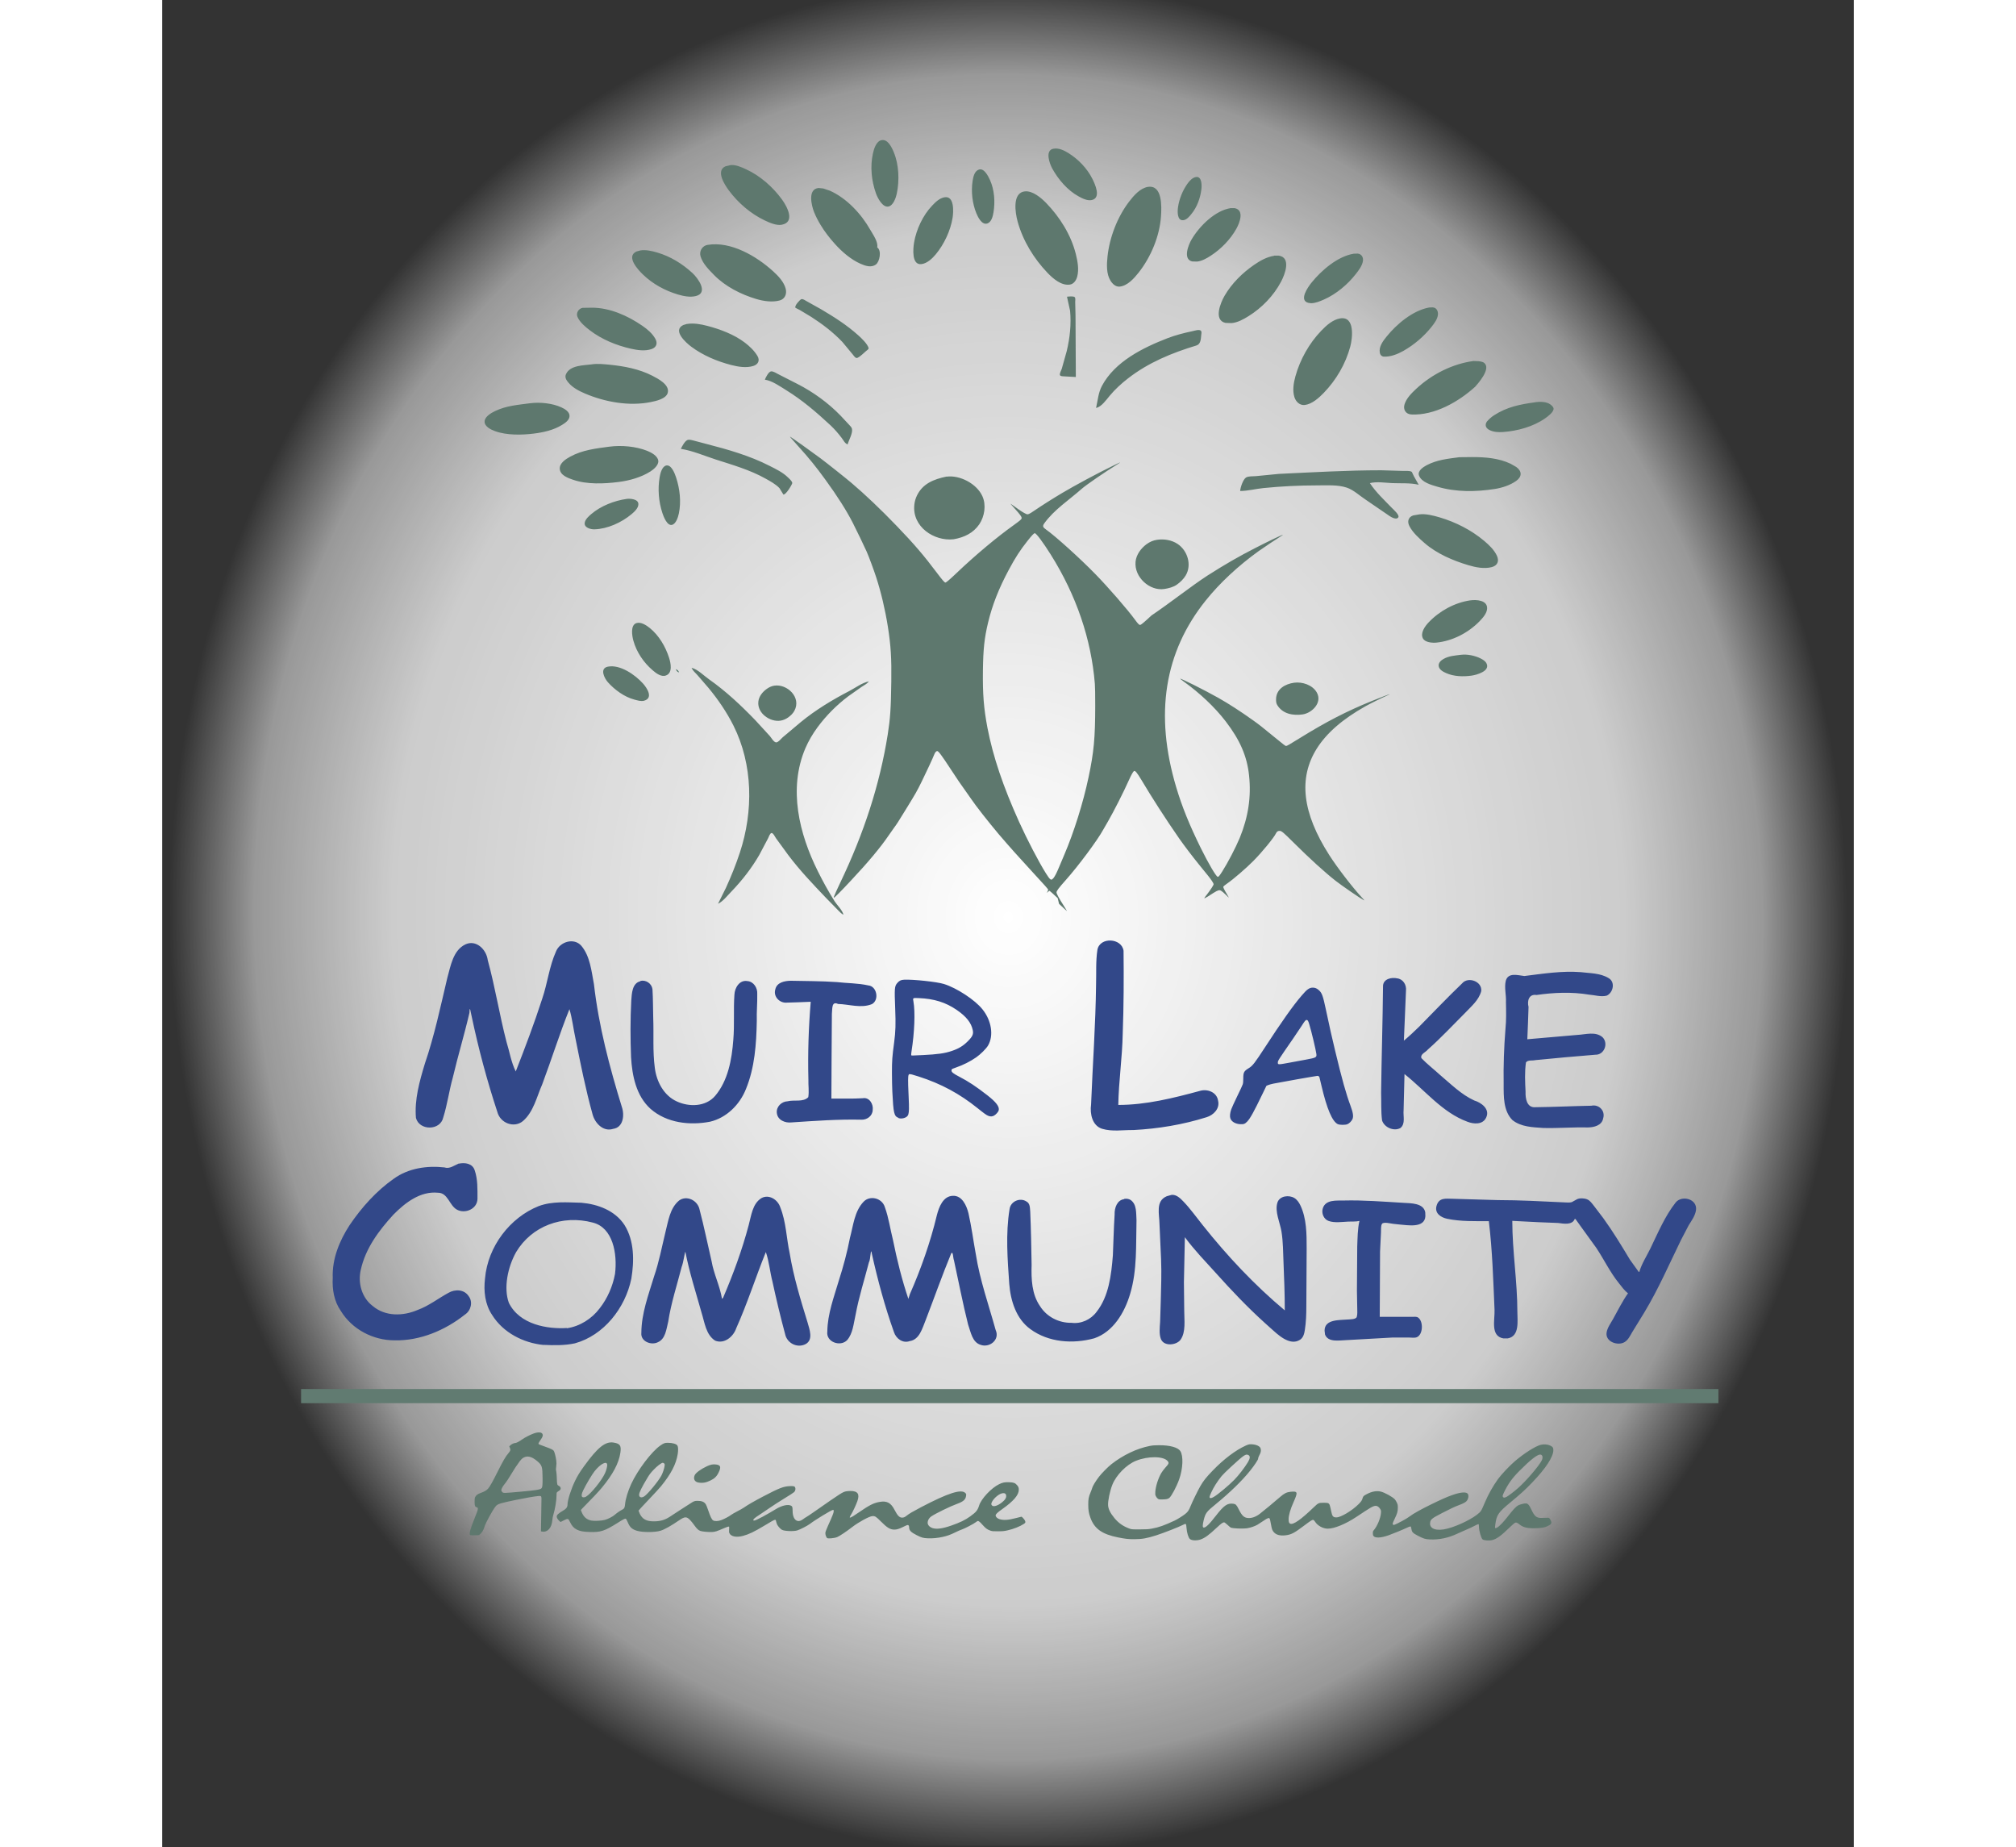 <!-- Created with Inkscape (http://www.inkscape.org/) -->
<svg xmlns:rdf="http://www.w3.org/1999/02/22-rdf-syntax-ns#" xmlns="http://www.w3.org/2000/svg" height="5335px" width="5824.166" version="1.1" xmlns:cc="http://creativecommons.org/ns#" xmlns:dc="http://purl.org/dc/elements/1.1/" viewBox="0 0 5335 5824.166">
<rect x="0" y="0" width="5335" height="5824.166" fill="#333333" stroke="none"/>
<defs>
<radialGradient id="radialGradient3348" gradientUnits="userSpaceOnUse" cy="2510" cx="2390" gradientTransform="matrix(0.724,-0.032,0.034,0.809,852.91,937.976)" r="3650">
<stop stop-color="#FFF" offset="0"/>
<stop stop-opacity="0.749" stop-color="#FFF" offset="0.735"/>
<stop stop-opacity="0.498" stop-color="#FFF" offset="0.899"/>
<stop stop-opacity="0" stop-color="#FFF" offset="1"/>
</radialGradient>
</defs>
<rect ry="0" height="5820" width="5340" y="0" x="0" fill="url(#radialGradient3348)"/>
<path style="enable-background:new;" d="m438,4380,0,44.6,4470,0,0-44.6-4470,0z" fill="#617b71"/>
<path style="enable-background:new;" d="m1620,2110c1.71,5.22,4.83,8.87,10,10.4-1.45-5.32-5.2-8.27-10-10.4" fill="#4f7567"/>
<path style="enable-background:new;" d="m2810,2770c5.23-6.18,10.8-17,19-36.8,4.36-10.6,11.5-27.6,16-37.9,30.3-70.6,59.9-165,76.7-245,16.6-78.8,20.8-123,20.9-225,0.05-35.6-0.358-59.2-1.2-69.5-11.6-141-58.2-278-139-407-24.7-39.2-45.7-67.4-50.4-67.4-2.91,0-9.24,6.71-24,25.4-22.7,28.8-37.4,51.6-57.6,89.2-32,59.7-52.5,112-65.7,167-11.7,48.8-15.4,83.5-16.3,151-0.938,75.3,2.58,119,14.3,181,17.7,91.2,49,184,100,297,25.7,56.5,62.4,127,84.5,162,13.2,21,16.4,23.2,22.3,16.1zm14.2,62.1c-13.4-12.8-25-23.2-25.7-23.2-0.69,0-2.9,1.5-4.92,3.34l-3.67,3.34,2.13-4.34c1.17-2.39,2.13-4.97,2.13-5.75,0-1.78-9.55-12.6-48-54.2-45.5-49.3-73.8-81.1-108-121-34.6-41.2-71.6-88.4-86.9-111-4.95-7.28-12.5-17.9-16.7-23.8-13.4-18.3-28-39.7-46.8-68.6-29.3-44.9-39.5-58.6-43.5-58.6-3.21,0-6.93,4.4-9.61,11.4-4.05,10.6-23.8,53.1-38.7,83.5-15.7,32.1-19.3,38.3-51.4,90.4-24.9,40.5-27,43.8-36.7,57-4.21,5.71-12.1,16.9-17.5,24.9-25.1,36.8-63.5,83-118,141-30.5,32.8-51.6,54.1-53.8,54.1-0.568,0-0.696-0.999-0.3-2.33,1.2-4.04,10.4-24.5,19-42.4,76.4-159,126-313,151-470,7.9-50.1,10.1-82.4,11.2-167,1-73.6-1.47-113-10.7-172-8.59-54.3-21.5-109-37.1-157-7.27-22.5-23.1-65.2-30.1-80.9-6.44-14.6-33.5-70.7-43.4-90-20.5-39.9-48.5-84.1-86.3-136-30.3-41.7-50.4-66.6-86.9-107-22.8-25.4-27.1-30.5-24-28.6,10.5,6.48,66.5,46.4,94.4,67.2,19.9,14.8,80.8,63.2,98,77.8,44,37.4,92.2,83.1,144,137,53.8,55.9,85.4,92.8,126,147,17.6,23.3,23.9,30.6,26.8,30.6,2.4,0,14.3-10.1,34.6-29.5,58.8-56.1,128-114,180-151,22.4-16.2,25.8-19.2,25.8-22.8,0-4.52-4.63-10.9-21.1-29.2-8.48-9.39-14.8-16.6-13.9-16.1,16,10.4,31.5,24.2,49.8,32.6,4.91,2.11,8.78,0.473,24.8-10.5,24.9-17,57.8-37.8,89.4-56.6,37.6-22.4,113-63,159-85.1,26.3-12.9,28.4-13.5,12.8-3.86-38.6,23.8-96.4,63.5-111,76.2-39.7,35.3-88.1,66.4-119,110-5.24,8.08-4.11,11.5,6.16,18.7,28.1,19.6,108,91.5,156,141,39.4,40.3,101,111,125,144,9.21,12.7,13.2,16.5,16.2,15.8,3.18-0.836,15.1-10.9,35.6-30.1,58.6-39.4,125-92.3,177-126,53.8-34.3,99.9-60.9,150-86.4,41-21.1,86.2-42.6,87.2-41.7,0.229,0.238-1.74,1.73-4.38,3.31-10.1,6.07-60.4,39.6-72.8,48.6-63,45.3-122,100-166,155-131,163-162,359-93.3,589,18.3,61.7,41.7,119,77.6,192,24.5,49.4,47.5,88.5,53,90.4,2.75,0.905,4.95-1.6,14.3-16.2,17.9-28,42.8-76,55.3-106,27.2-66.3,36.7-130,29.6-197-6.3-60.8-28.6-112-73.9-171-34.1-44.3-80.9-88.7-133-126-5.35-3.85-9.99-7.44-10.3-7.98-2.48-4.17,75.5,34.9,120,59.9,34.2,19.4,69.7,42.4,110,71.1,21.5,15.5,23.3,16.9,64.7,50.8,31.6,25.9,36.9,30,39.2,30,2.66,0,10.1-4.25,42.9-24.6,83.3-51.6,148-85,227-117,24.7-10.1,56.8-22.3,57.3-21.8,0.209,0.217-4.23,2.43-9.87,4.91-17.8,7.84-51.7,24.7-67.3,33.4-71.7,40.3-122,84-153,133-58.8,93.4-46,203,39.1,336,25.9,40.5,73.4,102,103,134,7.62,8.2,8.83,9.89,6.03,8.41-11.4-6.02-69-45.6-88.7-61-33.8-26.4-82.8-71-132-120-32.9-32.7-38.4-37.4-44.5-37.6-5.73-0.168-9.17,2.12-11.9,7.93-6.51,13.7-43.1,58.3-70.7,86.3-23.4,23.7-63.2,58-84.1,72.4-5.91,4.09-11,8.23-11.3,9.21-0.672,2.2,2.82,9.47,11.2,23.2,3.5,5.79,6.37,10.9,6.37,11.3,0,0.445-4.46-3.68-9.92-9.17s-12-11-14.5-12.3c-4.2-2.12-5-2.2-9.33-1-2.61,0.721-8.79,3.91-13.7,7.1-19.6,12.6-23.4,14.9-27,16.5-4.6,1.99-4.68,2.16,6.51-12.4,11.4-14.9,20-28.3,20-31.1,0-1.27-2.69-6.21-5.98-11-5.94-8.63-11.1-15.3-41.1-51.9-19-23.3-47.3-60.6-61.4-80.8-43-61.9-86.7-130-120-186-13.1-21.9-19.1-29-22.8-27-2.48,1.38-8.88,12.8-15.3,27.2-16.8,37.9-49.4,102-66.3,131-5.73,9.62-12.6,21.5-15.2,26.4-18.2,33.5-78.8,115-119,160-21.1,23.6-28.5,33.5-28.5,38,0.023,4.24,7.13,17.5,21.2,39.6,6.64,10.5,11.9,19.2,11.7,19.4-0.221,0.229-11.4-10.1-24.9-22.8zm1140-1210-19,3.22c-15.7,5.5-19,19.4-11.7,33.7,10.6,20.6,30.7,38.5,47.7,53.3,38.3,33.5,90.2,55.6,138,69.8,23.1,6.89,50.2,12.4,74,6.13,18-4.77,24.2-18.6,16.2-35.9-8.6-18.7-25-34-40.2-46.9-40.7-34.2-89.7-59-140-73.9-19.8-5.85-44.4-12.3-65-9.5zm-2500-48.8c-38.4,5.43-80.9,22-111,47.7-7.74,6.62-19.1,16.6-20.7,27.5-2.22,15.8,19.5,21,30.7,20.6,40.8-1.05,85.7-21.5,117-47.8,8.63-7.28,21.9-19.1,21.6-31.9-0.28-16.2-26.6-17.7-37.6-16.2m1010-70.6c-41.6,8.61-75.6,22.6-93.8,59.8-4.41,9.14-7.2,18.9-8.3,29-7.57,69.7,62.4,116,124,109,34-5.99,62.2-19.8,81-47.4,16.4-24.7,22.3-60.1,9.71-88.2-17.7-39.6-71.1-67.4-113-61.8m926,45.2c24-0.073,49-6.75,73-9.16,56.4-5.66,113-8.48,170-8.48,29.8,0,64.3-2.53,93,7,21.8,7.22,40.8,25.7,60,38.2l75,51.3c5.4,3.82,22.8,13.6,27.9,3.75,3.74-7.27-15.6-24.2-19.9-28.6-23.7-24.6-51.1-50-70-78.8,22.2-5.48,47.5-1.06,70-0.041,26.9,1.22,57.8-1.24,84,5.23l-15.2-27-6.46-13.5c-5.95-4.63-21.1-2.83-28.4-3.16l-68-2.03c-108,0-215,6.38-323,11.4l-72,7.04c-8.88,0.986-24-0.508-31.7,4.49-9.22,6.03-17.8,31.5-18.3,42.3m-1810-80.3c-13.4,2.71-18.9,24.9-20.9,36.7-6.37,37.6-3.14,77,8.59,113,3.65,11.2,15,41.2,30.3,37.5,12.9-3.1,19.4-24.8,21.8-36.4,7.6-37,2.88-77.6-8.79-113-3.99-12.1-14.7-41.1-31-37.8m2500-26c-35.6,4.86-69.1,7.91-102,25.2-10.1,5.33-29.5,17.7-24,32.4,8.08,21.6,39,29.7,58,35.3,58.5,17.3,121,16.5,181,7.13,23-3.6,48.9-11.9,68-25.8,18-13.1,18.1-30.1,0-43.4l-18-10.3c-37.7-17.9-80.1-21.1-121-21.1l-42,0.44m-2680-33.2c-42.3,5.76-84.5,10.4-123,31.5-13.4,7.31-34.2,20.3-32.9,38.6,1.47,20.5,26.6,28.9,41.9,34.2,44.2,15.3,98.3,12.8,144,6.96,34-4.27,70.6-14.5,100-33.1,9.89-6.25,26.7-20.1,24.8-34-2.14-15.5-22.4-26-34.8-31-35.7-14.3-82.1-18.3-120-13.1m226,6.83c36.5,5.56,73.8,21.8,109,33.2,53,17.1,109,33,158,60.5,15.3,8.56,31.4,17.2,43.9,30l12.5,20.3c8.23,1.29,27.9-32.4,28-36.1-0.27-6.1-9.45-13.7-13.4-17.6-16.4-16.3-37.9-26.4-58-36.6-62-31.9-132-51.8-199-69.1l-42-11.1c-5.77-1.32-13.3-3.82-19-1.03-7.92,3.9-16.3,19.5-20,27.6m-475-144c-38.3,5.23-75.1,7.57-111,24.8-11.4,5.45-30.8,16.5-32.8,30.8-2.46,17.5,20,27.8,32.8,32.5,36.6,13.3,83.9,12.4,122,7.69,30.1-3.74,62.7-10.9,89-27.2,9.48-5.85,23.2-14.8,23.9-27.5,0.766-14.2-15.2-23.2-25.9-28.1-28-12.9-67.7-17-98-12.9m3170-3.11c-47.7,6.51-89.3,14.4-131,41.5-8.26,5.45-15.3,11.9-21.8,19.3-7.22,10.5-3.76,20.4,6.83,26.1,13.3,7.24,29.3,7.99,44,6.95,45-3.2,95.3-16.7,133-43.3,7.64-5.38,26.9-19.3,26.4-30.4-0.29-5.64-6.34-10.5-10.4-13.5-12.2-8.88-32.7-8.82-47-6.87m-2430-71c23.1,3.53,47.2,20.8,67,33,51.7,32,95.5,69.6,140,111,12.8,12,25,26.1,35.6,40.3,5.05,6.73,10.1,17.3,18.4,19.7,3.6-13.7,16.5-34.4,13.7-48.8-1.06-5.47-6.1-9.54-9.51-13.5l-26.2-28c-38.9-40.4-86.8-74.9-136-100l-60-30.6c-5.93-2.88-17.3-10.6-24-9.18-7.61,1.61-16.5,19.1-19,26m-545-48.3c-25.2,3.43-70.3,2.11-82.6,31.7-4.17,10,1.79,18.7,7.92,25.9,13.5,16.1,33,26.2,51.7,34.2,63.2,27.1,140,41,208,27.2,15.9-3.24,48.5-9.92,53.6-29.3,6.74-25.6-31.6-44.9-48.6-53.7-41.3-21.3-88.5-30.1-134-34.7-18.1-1.82-37.9-3.93-56-1.46m2780-10.4c-66.2,9.02-131,41.4-181,87.9-14.1,13.2-30.6,29.4-36.6,48.6-5.35,17,4.17,31.3,21.6,32.2,72.3,3.4,148-39.3,201-87.4,25.2-28,49.5-64.4,25-77.6-9.82-3.54-19.8-3.35-30-3.61m-1190,148c17-4.15,31.6-25.4,42.4-38.4,17-20.4,36.7-38.4,57.6-54.6,64.6-50.3,139-80.7,216-104,13.5-4.07,14-20.1,15.1-32.5,0.37-4.04,2-9.34-0.39-13.1-4.26-6.61-20.8-0.858-26.7,0.381-26.9,5.68-54.2,12.6-80,22.6-76.1,29.5-165,73.1-206,150-11.7,22.3-12.8,44.5-18.3,68.5m-1290-264-12,3.59c-35.5,17,8.45,55.9,25,68.3,37.2,27.8,81.7,46.3,126,57.8,21.7,5.63,48,9.98,70,2.96,14.8-4.73,21.3-17.1,12.9-31.3-9.64-16.4-25.1-31.1-39.9-42.3-34-25.8-78.4-42.4-119-52.9-19.9-5.16-42.5-9.25-63-5.9m2060-17.6c-23.5,3.81-43.8,22.1-60,39-37.9,39.3-66.8,90.6-81.6,144-5.64,20.5-9.66,44.6-3.07,65.4,4.72,14.8,17,26.5,32.6,24.7,22.6-2.52,44.7-22.3,60-38.2,39.1-40.5,68.7-90.9,83.6-146,7.5-28,14.6-96.3-31.6-88.8m-2390-33.2c-12.5,2.51-20.9,16.3-15.7,28.5,7.28,17,25.5,32.1,39.7,42.8,37.2,28.4,83.1,47,128,57.3,20.8,4.76,45.3,8.49,66,1.27,15.5-5.43,19.9-18.3,11.6-32.8-9.64-16.9-25-29.8-40.6-40.5-46.3-32-103-57.1-159-57.1l-30,0.487m2670-1.04c-50.8,9.32-102,51.9-134,91.8-9.49,11.7-21.6,27.5-21.8,43.6-0.09,8.92,2.34,17.5,12,19.4,22.5,1.36,45.7-8.28,63-18.1,33.6-19.1,64.6-45.4,88.9-76,8.26-10.4,18.9-24.4,20-38.4,0.9-11.6-4.7-22.2-16.9-22.8l-11,0.44m-1980-26.4c-4.9,2.59-22.4,21-18.4,27.4l13.9,7.08,35,21c36,23.1,69.1,48.2,99,79.5l33.6,40.5c3.36,4.22,8.29,12.4,14.4,9.48,9.78-4.79,18.6-14.5,27-21.5,2.59-2.15,7.52-4.98,7.98-8.76-3.3-13.3-23.6-32.4-32-39.9-36.5-32.9-76.1-58-118-82.8l-46-25.7c-4.04-2.1-12-8.34-16.6-5.89m838-8.37,9.83,44.6c3.98,42.5-0.52,85.2-10.5,127l-15.7,56c-1.47,4.54-8.04,15.8-5.55,20.3,2,3.61,9.43,3.38,12.9,3.56l37,2.08-1-194-1-42.5c0-3.76,1.59-12.8-1.6-15.4-4.51-3.7-18.9-1.93-24.4-1.22m653-129c-22.8,3.39-44.1,15.6-63,28.6-36.5,25.2-70.3,58.3-93,97.5-12.4,21.3-35.6,76.9,3,85.4l19,0.602c18.9-1.37,38.1-12.2,54-22.1,41.3-25.7,78.6-63.7,102-108,12.1-22.5,33.4-76.7-7.14-82.7l-15,0.133m252-6.21c-51,8.27-102,52.2-134,91.9-10.6,13.2-40.3,55.2-9.75,63.1l9,1.23c14.2-0.282,28.2-6.28,41-11.9,37.9-16.8,74.4-47.3,100-80.3,9.09-11.6,19.7-25.3,22.3-40.5,2.07-11.9-4.32-22.7-16.5-23.8l-12,0.359m-2250-10.4-13,3.6c-33.6,16.1,5.82,58,21,72.6,30.8,29.8,69.7,50.8,110,62.8,18,5.32,38.5,9.52,57,4.86,40.2-10.2,6.24-56.5-11-72.4-32-29.5-69.7-52.6-111-64.7-16.8-4.97-35.4-9.3-53-6.67m212-17.6c-17.2,2.81-27.6,19.9-22.3,36.9,7.29,23.2,26,41.3,42.3,58.1,35.5,36.4,85.4,61.5,133,75.7,22.8,6.83,50.6,11,74,4.69,16.6-4.48,23.2-20.3,19.1-36.8-5.46-21.6-23.5-40.5-39.1-54.7-52.7-48.1-134-95.9-207-83.8m1650-116c-49.3,7.32-99,56.5-124,99.2-9.73,16.7-28,61.8,1.8,69l15,0.455c15.4-1.17,31.2-10.2,44-18.6,32-20.8,61.8-51,80.7-85.1,10.3-18.5,26.1-58.9-5.72-64.8l-12-0.038m-903-34.2c-16,2.96-28,15-39,26.5-28.6,29.8-49.8,74.9-56.8,116-3.21,19.2-8.2,71.6,22.8,68.3,17.8-1.89,34.5-17.5,45.6-30.9,26.1-31.5,46.3-73.9,53-115,3.09-19,5.99-70.8-25.6-64.8m254-18.7c-41,3.95-30.8,67.4-23.3,94.9,16.7,61,51.3,117,94.3,162,17.7,18.3,43.2,40.6,70,37.1,12.9-1.63,20.7-13.7,23.8-25.7,5.89-22.8,1.09-48.1-4.47-70.5-15.1-60.7-50.8-117-93.4-161-16-16.4-42.7-39.2-67-36.8m-466,176c3.53-16.8-14.2-41.1-22-55-28.7-50.6-74.7-99.6-127-123l-21-7.12-15-1.54c-35.2,3.44-22.3,55.4-14,76.3,5.61,14,12.8,27.6,20.6,40.5,12.8,21.3,28.1,40.8,44.5,59.1,22.4,25,50.4,49.3,80.9,62.9,15.2,6.73,34.1,13.4,49,2.29,11.9-8.86,18.4-44.2,4.04-53.7m854-191c-24.6,4.02-44.7,27.1-59.4,46.3-37.2,48.6-62,113-68.4,174-2.53,24.4-3.88,54.3,9.53,75.7,6.49,10.4,16.6,19.9,29.3,18.5,24.5-2.69,45-25.9,59.6-44.4,38.3-48.6,65.9-114,70.3-177,2.1-29.7,4.93-100-40.9-93m151-31.1c-11.2,2.02-20.4,12.2-26.8,21.3-15.2,21.4-25.6,47.4-29.6,73.7-1.93,12.9-3.18,43.2,16.4,41.2,10.8-1.1,19.2-11.4,25.7-19.4,17.9-21.9,28-49.6,31.6-77.8,1.55-12.3,1.8-42.4-17.3-38.9m-684-23.7c-14.1,4.38-18.2,22.5-20.2,35.7-5.18,33.1-1.06,70.8,11.7,102,5.24,12.8,17.5,37.9,34.6,32.4,13.3-4.25,17.6-23,19.6-35.5,5.43-33.5,2.78-70.8-11.3-102-5.39-11.8-18.3-37.5-34.2-32.6m-785-13.7-15,3.58c-31.3,13.9-2.4,58.3,10.6,75.8,29.6,39.8,69.2,73.8,113,94.6,15.2,7.19,37,17,54,13.8,43.2-8.06,17.3-56.8,0.87-79.4-28.5-39.4-69.2-75.2-113-95.3-15.2-6.98-33.9-15.6-51-13.2m1020-51.9c-27.4,5.14-12.4,46.8-3.57,62.8,19.2,34.8,48.1,68.4,82.6,87.4,12,6.6,28,14.8,42,11.7,30.4-6.88,9.93-50.4,1.74-66.9-16.6-33.3-44.9-62.2-75.7-81.3-13.9-8.58-30.4-16.7-47-13.6m-543-26.9c-16.3,4.03-23.1,27.2-26.4,42-9.15,41.4-4.57,86,9.67,126,5.16,14.3,21.1,45.4,39.7,41.1,15-3.49,23.2-27.5,26-41.1,8.49-40.7,6.74-90.2-9.14-129-6.59-16-19.4-43.9-39.8-38.9m-338,1720c-8.39,1.37-16,5.01-23,9.95-13.1,9.28-25.1,23.4-26.8,40.5-3.8,37.2,37.8,64.9,69.8,59.8,8.82-1.43,16.6-4.73,24-9.95,7.7-5.45,15-12.2,19.7-20.8,23.4-42.5-22.9-86.1-63.7-79.5zm1640-9.36c-27.8,3.83-56.9,19.5-57,52.5-0.03,6.25,0.28,12.1,3.56,17.6,17.3,28.8,50.7,34.1,80.4,29.8,29.3-4.32,62.8-37.1,44.5-69.2-13.6-23.9-46-34.2-71.5-30.7m-1900-46.1c3.81,8.49,11.8,15,17.9,21.8l35,40.5c30.3,36.6,57.5,76.4,78.9,119,61.6,123,63.1,270,20.3,400-12.4,37.8-27.4,75-43.8,111l-25.2,50.8c15.4-7.12,30.1-26.1,42-38.4,33.5-34.7,63.4-73,87.8-115l28-52.9c1.94-4.03,6-16.1,10.9-16.8,4.91-0.778,11.9,13.3,14.3,16.8l38.6,52.9c36.6,48.7,78.4,92.3,120,136l38,38.8c5.17,4.67,9.49,10.5,16,13.1-3.25-14.2-20.1-30.1-28-42.5-19.2-30.3-36.7-62.2-52.7-94.4-58.9-118-94-260-39.4-388,9.95-23.1,23-45.2,37.8-65.4,27.5-37.4,60.7-70.7,97.4-98.4l42-29.6c7.68-5.11,17.4-9.74,23-17.3-20.5,3.66-42.4,20.2-61,29.9-53.5,27.8-107,59.9-154,98.6l-57,47.9c-4.31,3.96-14.7,16.8-21,15.8-7.23-1.21-14.8-14.5-19.3-20l-45.7-49.8c-45.4-47.1-92.6-91.4-146-129-16.2-11.3-35.8-31.7-55-36.3m-264-3.66c-27.1,5.32-11.2,36.7,0.089,49.3,21.6,24.1,51.9,46.1,82.9,54.4,9.43,2.51,21.4,6.36,31,3.71,29.9-8.23,9.83-39.5-3.09-54-24.7-27.5-72.2-61-111-53.4m2690-37.4c-19.1,2.61-37.6,3.35-55,13.4-7.77,4.47-16.3,12.3-14.7,22.5,1.87,11.5,14.4,17.7,23.7,21.9,24.5,10.9,53.9,11.5,80,7.87,15.1-2.11,59-13.8,47.3-38.1-3.71-7.7-11.2-12.1-18.3-15.8-17.9-9.14-43.1-14.5-63-11.7m-2600-100c-19.7,6.48-13.6,40.7-9.58,55.4,9.98,36.3,32.7,69.3,60.6,93.2,10.9,9.36,26.8,22,42,16.6,21.9-7.81,15.4-38.8,10-55.8-11.3-35.5-32.3-70.9-61-94-10.5-8.47-27.8-20-42-15.4m2630-71.8c-49.4,7.35-97.2,33.2-132,70.1-10.8,11.4-26.4,32.8-17.6,49.8,6.79,13.1,30.1,14.6,42.6,13.4,50.1-4.95,100-30.3,136-67.2,9.69-10.1,22.8-24.3,23.9-39.4,2.05-27.7-34.6-29.3-52.9-26.6m-988-191c-12.3,1.83-22.9,6.43-33,13.8-17.3,12.7-32.6,32.7-34.8,55.3-4.69,48.7,44.6,93.2,90.8,86,13.7-2.14,28.6-5.83,40-14.1,10.5-7.6,20.4-17,27.2-28.3,20.2-33.6,5.83-78.7-25.2-99.5-18.7-12.6-43.1-16.4-65-13.2" fill="#5e786e"/>
<path style="enable-background:new;" d="m3560,3350c16-2.95,37.8-6.97,48.5-8.95,30.6-5.66,32.9-6.92,31.6-17.3-1.7-13.6-15.7-72.3-22.6-94.5-3.29-10.7-4.86-13.1-8.37-13.1-3.05,0-5.85,3.4-15.9,19.3-4.72,7.47-16.8,25.4-26.8,39.9-47.2,68.2-47.9,69.3-47.9,75.4,0,6.88,0.361,6.87,41.5-0.719zm148,195c-17.8-8.54-34.7-48.1-52-122-3.08-13.1-5.82-24.7-6.1-25.6-0.818-2.95-3.33-4.94-6.23-4.94-3.34,0-122,20.9-139,24.5-6.82,1.43-14.6,3.59-17.3,4.8l-4.93,2.2-12.1,25c-27.4,56.9-38.8,77.5-48.3,87.5-7.39,7.71-11.3,9.13-23,8.36-14.7-0.978-26.4-7.94-30.1-17.9-2.42-6.57-1.44-17.1,2.67-28.9,1.78-5.14,10.2-23.6,18.7-41,8.51-17.4,16.3-34.1,17.3-37.2,1.45-4.36,1.88-8.65,1.9-19.2,0.031-19.4,2.06-23.1,17.8-32.7,11.5-6.95,18.6-16.1,49.7-63.9,52.5-80.6,89.2-133,117-165,16.4-19.4,24-24.7,34.9-24.7,7.16,0,12.6,2.31,19,8.01,9.84,8.82,12.9,17.3,22.5,62.7,11.3,53.4,18.3,84.6,29,129,21.7,90.5,34.6,136,48.4,173,8.05,21.6,9.77,33.4,6.08,41.9-2.81,6.43-10.6,14.1-16.5,16.2-7.03,2.48-23.6,2.36-29-0.231zm-1310-218c48.5-2.43,69.8-5.44,92.4-13.1,21.5-7.25,35.6-15.8,50.2-30.4,15.1-15.1,18.4-22.4,15.8-35.1-4.7-23.3-20.6-43.3-51-64.1-34.5-23.6-71.3-35.1-119-37-19.8-0.821-19.3-1.14-17.1,11,5.9,32.3,3.37,97.5-6.08,157-0.882,5.54-1.34,10.8-1.01,11.6,0.717,1.94-1.65,1.93,35.8,0.061zm-75.6,198c-14.3-5.27-16.3-13.9-19.7-83-0.645-13.1-1.18-39.7-1.19-59.1-0.018-38.9,0.788-50.1,6.98-96.5,4.51-33.7,5.22-57.2,3.25-106-2.56-63.9-2.05-70.6,6.26-80.3,6.62-7.8,11.7-10.3,22.1-10.8,28.1-1.39,103,6.63,125,13.4,40.3,12.3,98.6,50.5,122,80.1,28.6,35.6,35.8,82.7,17.5,114-5.77,9.95-23.8,27.9-37.7,37.5-19,13.1-40.5,23.9-64.1,32.1-6,2.09-11.5,4.27-12.2,4.88-0.695,0.598-1.26,2.62-1.26,4.51,0,5.04,5.62,9.47,24.5,19.3,29.5,15.4,52.2,30.4,87.5,57.8,29,22.5,39.9,36.9,36.8,48.6-1.29,4.86-9.04,13.4-15,16.5-5.68,2.99-11.1,3.16-17.6,0.592-6.08-2.4-12.5-6.93-33.7-24-57-45.8-115-77.2-186-100-19-6.22-27.4-8.29-29.8-7.35-3.31,1.32-3.99,8.46-3.37,35,0.33,14,1.11,33.3,1.74,43.1,0.625,9.68,0.951,24,0.725,31.6-0.454,15.6-2.02,20.6-7.53,24.7-6.85,5.04-18,6.7-25.7,3.85zm-1120,716c-63.2-6.3-127-38.4-162-94.7-22.4-33.3-27.1-75.2-22.3-115,8.78-101,78.9-192,169-228,43.2-16.2,90.2-11.8,135-10.7,51.3,4.45,106,24.2,136,70.3,31,49.7,30.8,113,21.5,169-19.2,93.6-87.5,179-178,204-32.5,6.98-66.1,6.4-99.1,4.83zm73.6-52.6c40.9-5.89,78.8-29.7,104-63.2,24.2-31,40.7-68.7,48.1-108,7.99-64.4-6.8-146-69.8-162-96.5-25.7-193,11.2-242,92.8-26.6,47.3-40.1,113-23.1,160,34,69.6,123,83.4,183,79.6zm2500-339c-6.07,26.1-5.91,54.3-7.04,80.9l-0.96,140,1,55c0,8.64,1.03,18.6-1.43,27-2.47,8.42-20.6,7.75-27.6,8.41-25.8,2.5-74-1.84-74,35.2l1.48,12.4c9.56,25,44.5,18.2,64.5,17.6l148-8.29h53c7.23,0,17.2,1.82,24-1.05,19.9-8.39,21-50.4,3.91-62-5.05-3.44-12.2-2.23-17.9-2.23h-103l1-206,2.91-60.2c0.51-7.67-0.94-20.1,3.1-26.8,4.34-7.25,27.8-1.12,35-0.332l20,2.16c24.7,1.79,79.2,12.8,81.9-25.8l-0.37-12.4c-5.15-29.7-45.6-28.7-68.5-30.1-63.1-3.65-126-8.92-189-7.31-22.4,0.56-56.2-3.43-65.4,23.9-5.45,16,2.7,35.3,18.4,40.7,19,6.56,42.4,2.75,62,1.86,11.3-0.519,24,0.612,35-2.12zm-742-68.1c-22.5,2.49-31,27.8-30.2,48.2-2.78,42.8-3.6,85.9-5.52,129-4.96,61.8-12.7,129-51.3,178-18.5,25-49.1,38.6-79.3,34.7-39,0.744-77.9-18.4-99.3-52.8-26-37.5-27.7-85.1-26.4-130-0.971-56.1-1.91-112-4.36-168-1.19-11.5,0-25.7-12.1-31.9-19.9-13-49.8-0.695-53.1,24.3-12.7,77.9-6.28,158-0.922,236,4.25,53.4,22.1,110,66.2,142,57.9,42.7,135,47.6,202,29.2,59.4-20.3,95.5-80.6,113-140,22.7-75,18.1-155,20.1-232-1.48-22,1.5-50.3-18.6-64.2-6.13-3.8-13.6-4.55-20.5-3.37zm1150,69.1c11.2,92.3,14,187,18,280,1.32,31.2-13.8,82.7,28,90l14-0.135c37.7-7.04,30-55.4,30-83.5,0-96-16-192-16-287l81,4.11,64,2.55c16.7,2.27,44.5,7.31,52-12.9h2l20.1,28,45.8,63.3c24.5,36.8,43.2,76.5,71,111,8.77,10.9,17.8,24,29.1,32.2-17.6,25.1-32.1,54-47,80.9-7.14,12.9-18.1,27.7-20.5,42.5-4.86,30,35.7,43.2,56.5,30.7,11.6-6.89,17.7-20.4,24.4-31.7l37.6-61.2c44.2-73.1,79-153,116-229l24.4-46.7c8.97-14.4,20.6-30.2,23-47.7,4.93-35.5-45.1-48-64.2-23.9-33.3,42-56.4,96.9-79.7,145-11.3,23.4-27.8,48.5-34.8,73.7h-2l-27.6-38.4c-27-44.9-53.3-88.4-84.1-131l-30-39.4c-5.75-7.27-11.8-16-20.4-19.7-9.06-3.99-22.9-4.73-32-0.788l-17,9.35c-6.91,2.06-15.9,1.1-23,0.778-70.2-3.19-141-7.22-211-7.22l-142-4.15c-20.8-0.01-42.5-4.82-50.4,21.8-7.17,24.1,13.9,37.2,33.4,41.3,43,8.88,87.3,7.47,131,7.47m-1830,246c-20.4-60.6-35.8-122-48.7-186-8.76-34.4-13.4-70.2-25.7-104-8.51-28.9-47.1-38.6-67.3-17.1-28.8,30.2-32.4,75.3-42.9,114-8.76,45.4-20.8,90.1-34.9,134-15.4,52.7-35.7,105-36.4,161-4.82,33.6,41.7,49.4,62.6,27.1,18.3-21.3,20.1-52,26.3-78.6,10.4-56.8,28.2-112,42.4-167,5.61-8.22,5.13-52,9.29-26,18.5,83.2,40.9,166,69.4,246,6.81,21.4,28.3,36.6,49.9,28.8,31-4.59,39.8-40.9,50.3-66.2,26.9-69.9,51.9-141,80.4-210,6.47-9.37,5.66,14.7,8.72,21.1,14.9,67.9,27.8,136,44.7,203,8.4,23.2,13,56.4,39.9,64,27.5,9.85,61-15.9,47-46.8-21.9-79.2-49.7-157-62.6-239-7.88-42.7-13.4-86-23.1-129-6.08-24.6-20.2-56.4-49.1-55.2-31.1,0.698-44.1,35.4-50.8,61.7-20.5,85.3-49.7,168-84.8,248-1.71,4.67-3.28,9.39-4.61,14.2zm-588-1.04c-6.86-41-26.1-78.5-33-119-12.6-53.7-23.4-108-37.7-162-5.69-29.5-40.7-46.7-64.9-28.9-28.9,24.1-33.9,64.7-42.9,99.8-11.4,46.8-20.2,94.3-36,140-17.6,58.1-39.6,116-39.9,177-3.09,27.4,30.9,40.5,51.8,30,24.6-10.3,27-41.8,32.9-64.9,9.04-59,27.9-116,42.5-173,5.54-13.4,9.08-44.1,11.6-47.5,12.6,65.2,33.4,129,51,192,9.85,30.9,13.6,69.5,42.8,88.3,28.5,11.6,57.5-11.9,66.7-39.3,35.1-78.2,61.3-161,93.3-240,10.4,30,12.8,62.1,20.8,92.9,11.9,55.2,25,110,39.8,165,5.76,29.8,38.8,46,64.9,32.3,25.2-13.9,11.9-46.9,5.86-68.9-22-71.5-43.9-143-56.1-217-10.5-48.5-11.3-99.4-29.6-145-7.75-24.7-35.9-42.5-59.6-29.4-28.4,17.5-32,55.3-40.2,85.3-20.8,78.5-49,155-80.7,229zm1460-194c29.4,40,64.9,76.4,97.9,113,48.9,54.5,99.7,108,154,157l17,15.3c22.9,20.4,61.2,58.8,94,37.8,10.3-6.62,13.4-19,15.2-30.6,3.88-24.4,4.75-50,4.75-74.7l1-183c0-45.1,0.02-94.4-20-136-4.39-9.11-10.4-17.7-19-22.9-16.8-10-46.3-6.92-53.2,14.6-9.02,28.1,8.33,63.5,12.8,91.3,5.27,32.6,5.06,65.7,6.45,98.6,2.11,50.1,3.96,100,3.96,150-95.4-79.8-181-171-259-269-20.2-25.1-38.8-51.6-61.1-74.7-9.85-10.2-21.9-22-37-20.5l-15,4.19c-36.6,15.4-23.2,56.4-23,89l4.96,110c1.85,43.8,0.06,88.1-0.97,132l-2.08,65.4c-1.09,16.5-3.73,38.2,2.57,54,9.67,24.2,49.3,19.6,61.9,2.08,17.2-24.1,11.6-62.1,11.6-90.3l-1-90.3,3-143m-2290-232c-14.9,6.13-28.5,17.9-45.5,12.3-54.8-6.01-113,2.24-159,35.3-55.6,38.9-102,90.9-140,147-31.7,48.8-55.4,106-53,166-2.06,36.2,4.21,73.8,25.3,104,36,59.1,103,93.1,170,93,80.5,1.56,159-31.5,222-81.5,18.4-12.2,25.6-39.4,11.4-57.8-14.2-21.9-43.1-22.4-63.5-10.6-32.6,17.7-62.3,41.3-97.5,54.1-45.5,19.6-102,21.4-142-12.8-33.8-25.6-47.2-72.3-37.2-114,15-67.9,57.2-124,103-174,37.4-37.8,84.9-74.3,140-68.9,31.5-0.294,36,39.4,59.4,52.9,25.6,14.9,65.5-1.12,65.6-34.4-0.083-29.7,1-60.7-8.71-89-7.01-22.1-30.6-25.1-49.6-21.3zm1110-510c-6.76,81.4-9.46,163-7.33,245-0.542,18.7,2.53,37.5-0.389,55.8-16.2,16.7-44.3,7.44-65.3,13-18.5,0.543-36.2,16.7-33.9,36.8,2.32,22.8,26.6,32.1,46.1,29.8,73.6-4.85,147-10.3,221-8.6,17.2,0.671,34.8-11.7,35.3-30.6,2.66-18.9-10.9-40.9-31.2-37.1-33,2.1-66.1,0.711-99.1,1.11,0.568-88.9,0.615-177,1.54-267,1.85-15.3-1.65-41.4,19.5-31.3,35.5,0.924,72.5,14.5,107,0.389,23.6-13.1,15.4-56.5-11.6-58.9-32.6-7.29-66.2-6.7-99.2-10.5-48.7-3.42-97.5-3.12-146-4.2-18.6,0.53-43.2,4.82-48.1,27.2-6.94,23.1,14,43.6,35.6,41.8,25.4-0.286,50.9-1.93,76.3-2.72zm-537-64.8c-26.3,5.88-27.4,39-29,61.4-3.12,59.4-2.91,119-0.679,178,3.49,58.7,16.1,122,61.4,163,51.3,44.9,124,52.9,188,40.5,51.4-12.2,93.2-53.1,113-103,27.8-67.6,32.8-142,34.2-215-0.906-28.2,2.07-56.2,1.42-84.3,1.45-19.6-11.6-39.9-31.4-41.1-24.2-4.2-39.7,20.8-40.6,43-3.36,47.1,0.53,94.6-3.47,142-4.66,62.5-16.7,129-57.3,177-30,34.9-82.4,35.4-121,17.5-40.4-18.3-63.9-61.9-69.3-106-6.99-52-2.98-105-4.97-157-0.811-30.3-0.506-60.7-2.4-90.9-2.47-18.2-20.9-30.1-37.8-26.1zm2410,293c64.9,51.4,119,121,198,150,19.6,7.69,48.8,10.1,59.3-13.3,12.9-26.9-16.1-47.3-37.7-53.7-40.5-18.5-72.9-51.1-107-79.8-19.7-18.1-41.1-34.4-59.6-53.7-4.12-13.1,13.6-18.3,20.3-27.1,41-36.1,78.2-76.4,117-115,19.5-20.8,43.7-40.2,51.4-69.3,3.54-30.8-41.8-46.6-60.2-24.4-46.4,44.5-90.8,91.2-136,137-15.4,15.1-31.2,29.8-47.8,43.7,2.12-52.6,4.69-105,6.66-158,2.06-18.6-9.67-36.5-28-38.5-16.9-3.86-42.9,1.18-44.4,23.1-1.02,113-4.68,225-6.08,338,1,29-0.718,58.3,3.06,87,7.37,22.6,37.5,35,57.8,23.9,16.8-13.5,8.17-37.8,10.1-56.5,0.948-38.2,1.9-76.4,2.84-114zm387-109c1.19-34.4,3.15-68.9,3.86-103-5.08-19.7,1.74-41.3,25-37.6,54.9-7.82,111-10.3,166-1.08,18.5,1.36,37.2,7.92,55.5,3.16,20.6-9.15,28-43.1,5.9-55.4-26.3-16-58.1-15-87.6-18.7-59.7-4.6-119,4.88-178,12.2-19.6-2.11-50.9-12.4-58.5,14.8-5.38,22.2,1.8,44.9,0.456,67.4,0.569,28.3,1.4,56.6-1.54,85-4.65,58.1-6.67,116-5.69,174-0.028,38.9-1.05,84.1,27.6,113,27.5,22,64.3,22.6,97.6,25,46.7,1.19,93.4-2.9,140-1.68,19.1-0.226,44.7-5.82,48.7-28.9,7.41-24.4-14.3-44.8-37.4-39.6-58.9,1.1-118,3.98-177,4.68-26.5,2.12-31.3-28.1-30.4-49.1-1.54-30.7-3.12-61.8,1.27-92.2,6.84-8.58,19.6-4.74,29.2-7.14,63.1-6.49,126-11.8,190-17.1,27.3,0.758,41.8-35.2,22.5-55-22.2-19.3-53.1-8.74-79.2-7.48-52.6,4.81-105,9.24-158,13.7zm-3190,101c-14.8-29-19.6-62.2-29.4-93.4-22.3-85.3-35.8-173-59.2-258-4.41-34.3-37-65.7-70.8-49.6-38.8,18.8-46.2,67.9-56.9,106-21.4,90.5-40.6,182-70.7,270-16.7,55.3-33.1,113-28.1,171,10.6,40.8,77,40.7,86.1-1.45,13-40.9,18.3-83.8,30.2-126,16.1-68.5,36.7-136,52.4-204,0.756-27.9,4.08,0,7.09,11.5,21.5,102,48.3,202,80.9,301,9.11,35.4,52.7,52.1,80.6,29,33.9-29.2,43.6-76.7,61-116,29.4-78.5,54.5-159,85.8-237,9.08,30.3,12.4,62.4,19.2,93.4,16,79.7,32,160,53.7,238,7.61,28.8,34.4,56.2,65.1,46,32.2-4.34,36.4-44,27-70-38.8-126-72.6-254-87.7-386-7.94-41.7-12.1-88.1-39.6-121-23-26.7-68.1-13.4-80.3,18.3-21.2,47.2-26.6,99.9-43.1,148-24.9,77.4-54,154-83.3,229zm1900,105c1.32-75.1,12.6-149,14-225,3.25-87.2,3.54-174,2.61-261-5.65-40.6-74.4-44.5-82.4-3.4-5.57,36.1-3.22,72.9-4.31,109-1.42,127-10.7,253-15.7,379-4.13,29.4,3.63,66.6,34.4,76.6,32.2,9.8,66.1,3.51,99.1,4.08,78-4.08,156-16.9,231-40.6,21.4-6.49,42.3-27,36-52.1-4-27.1-33.8-37.6-56.8-30.9-84.3,22.8-170,44.4-258,44.4z" fill="#324889"/>
<path style="enable-background:new;" d="m4240,4720c5.6-2.9,23.9-16.9,36.1-27.6,25.6-22.5,66.8-70.7,74.9-87.5,4.6-9.55,2.16-18.3-5.13-18.3-9.46,0-32,17.7-65.8,51.9-22.9,23.1-34.8,39.8-48.1,67-4.93,10.2-5.46,12.9-3.01,15.4,2.21,2.29,5.26,2.03,11-0.934zm-923-0.152c11.6-6.55,47.7-36.6,64.1-53.5,14.1-14.4,32.7-38.6,43.2-56,6.89-11.5,7.44-18.9,1.65-22-8.54-4.59-13.2-1.46-54.5,36.4-13.2,12.1-26.7,25.4-30.1,29.6-14.6,18.2-25.1,34.9-32.9,52-5.65,12.4-6.34,15.3-4.1,16.9,2.1,1.6,5.54,0.694,12.6-3.3zm-75.9,133c-4.91-4.64-9.35-19.3-10.6-35-1.14-14.3-1.47-14.6-11.3-9.45-12.3,6.45-60,25.1-83.4,32.7-29.7,9.57-45.3,12.3-69.3,12.4-19.4,0.072-28.5-0.919-52.5-5.74-50-10-74.1-27.3-86.6-61.9-5.26-14.5-6.74-23.7-6.76-41.2-0.012-17.9,1.19-24.4,7.15-38.5,2.15-5.08,4.64-11.8,5.54-15,1.73-6.18,10.5-20.5,21.1-34.5,7.95-10.5,28.5-31.3,39.2-39.7,36.8-28.8,80.4-49.6,121-57.5,9.1-1.77,15.4-2.26,29.6-2.29,33.5-0.07,58.7,6.77,66.5,18.1,10.3,14.9,8.68,55.7-3.46,89.7-7.96,22.3-24.1,52.8-31,58.4-4.22,3.44-9.93,4.68-22.1,4.77-10.6,0.082-11.2-0.043-14.6-2.74-1.97-1.56-4.59-4.99-5.82-7.64-1.98-4.24-2.17-5.86-1.66-13.8,1.11-17,8.88-41.7,18.5-58.5,2.61-4.59,8.38-12.3,12.8-17.2,11.5-12.7,12.4-15,7.77-20.9-13-16-61.5-16.5-100-1.09-29.9,11.9-62.7,45.3-74.7,75.9-7.67,19.6-14.1,50.4-13.3,64.2,0.677,12.1,6.9,24.7,20,40.6,12.9,15.6,27.4,25.7,46.5,32.8,7.71,2.83,7.96,2.85,33.3,2.8,21.9-0.04,27.3-0.377,38.3-2.4,22.3-4.09,38.8-9.92,72.2-25.5,7.44-3.47,25.1-14.5,32.7-20.5,8.37-6.58,11.8-11.5,16.9-24.4,5.6-14,23.4-50.3,31.1-63.7,9.85-17,18.4-27.7,39.7-49.7,33.9-35.1,71.6-63.6,103-77.8,8.05-3.66,10.6-4.36,16.2-4.38,13.8-0.05,25.7,4.19,30,10.7,7.11,14.6-6.24,24.9-6.85,35.3,0,2.99-12.6,21.9-24.6,36.8-26.4,32.9-63.7,69-110,107-28.3,23-31.4,27.2-37,49.9-3.69,14.8-3.75,22.4-0.167,22.9,6.27,0.922,17.8-10.1,38.4-36.8,25.7-33.2,36.5-40.7,55.2-38.3,7.74,1,10.2,3.59,17.5,18.2,9.83,19.6,16.3,25.7,28.5,26.8,12,0.98,24.3-3.29,37.4-13,7.3-5.38,50.5-41.2,64.6-53.6,12.7-11.1,20.4-14.9,32.7-16.1,6.88-0.532,18.8-2.34,18.8,5.11,0,4.66-2.68,12.4-9.41,27.4-10.2,22.6-15.6,41.4-15.6,54.3-0.01,8.8,1.23,12.1,5.05,13.8,9.52,4.09,33.1-12.2,73.9-51.4,14.5-13.9,15.8-14.5,30-14.5,11.5,0.301,17.9-1.35,20.9,8.03,1.13,3.55,2.99,11.3,4.13,17.2,3.34,17.4,6.08,20.9,16.6,20.9,14.1,0.026,49.3-21,70.2-41.9,8.35-8.37,10.6-11.8,12.7-19.2,1.65-5.76,3.28-7.3,13.2-12.4,16-8.36,30.5-11,43.6-8,12.5,2.89,37.6,16.7,44.9,24.8,1.66,1.84,4.42,6.37,6.12,10.1,2.76,6,3.1,7.78,3.1,16.1,0,11.8-1.76,17.9-10,35.1-6.76,14-7.35,16.2-4.91,18.4,1.22,1.06,2.41,0.952,6.25-0.535,7.62-2.96,33.2-16.7,39.7-21.3,15-10.7,20-13.8,34.5-21.8,19.7-10.9,54.4-28,77-38.1,42-18.7,69-24.4,77.4-16.4,4.94,4.75,2.77,18.1-4.03,24.6-3.69,3.57-10.5,7.07-22.4,11.5-13.9,5.22-28.7,12.1-54,25.3-32.4,16.8-36.1,19.8-37.6,30.1-2.92,20.2,20.7,28.1,55.7,18.7,35.4-9.54,80.6-32.2,99.7-50,5.46-5.09,6.96-7.9,17.1-31.9,10.8-25.5,25.5-51.8,41.5-74,10.3-14.3,36.4-41.9,52.9-56.1,28.8-24.7,64.6-47.4,81.6-51.9,9.64-2.53,21.7-1.67,29.8,2.14,8.17,3.83,10.4,7,10.3,14.9-0.096,20.8-24.1,57.4-66,101-23.3,24.2-35.7,35.5-68.2,62.4-39.9,33.1-44.7,40-49,71.6-1.6,11.7-0.998,12.6,6.29,8.53,7.13-3.94,20.6-18.2,35.3-37.2,14.4-18.8,24.4-29.3,30.7-32.5,6.85-3.47,20.4-6.79,25.1-6.13,5.92,0.823,10.1,5.66,16.2,18.9,9.86,21.3,16.3,26.9,31,26.9,4.42,0.01,11.8-0.197,16.3-0.463,9.25-0.536,9.73-0.247,14.2,8.56,4.23,8.28,1.91,12.2-10.5,17.9-9.08,4.17-16.8,5.6-34.1,6.34-26.8,1.14-41.5-1.94-53.3-11.3-8.59-6.75-11.1-7.65-15.4-5.53-1.83,0.903-8.9,7.04-15.7,13.7-28.2,27.4-40.6,36.4-55.6,40.6-9.29,2.56-26.7,1.19-30.7-2.42-4.48-4.09-10.9-26.5-11.2-38.7-0.146-7.49-0.434-8.86-1.93-9.15-0.966-0.193-6.37,2.2-12,5.32s-16.7,8.29-24.5,11.5c-7.84,3.2-20.4,8.8-28,12.4-29,14-58.4,20.3-88.2,19-14.7-0.652-20.6-2.5-39.1-12.2-15.1-7.95-17.7-10.8-19.3-20.8-1.02-6.36-1.58-7.74-3.23-7.99-1.1-0.165-6.26,1.76-11.5,4.3-11.2,5.43-43.6,18.8-56.7,23.4-24.7,8.72-42.8,9.59-48.3,2.32-1.41-1.86-1.93-4.19-1.93-8.63,0-5.42,0.365-6.52,3.32-9.98,10.6-12.4,20.9-37,22.2-53.2,0.576-6.97,0.392-8.27-1.77-12.4-1.33-2.57-4.33-6.07-6.67-7.78-8.24-6.02-15-3.76-42.1,14.1-7.98,5.25-20.6,13.6-28,18.5-33.5,22.1-68.8,36.5-89.4,36.4-14.9-0.055-32-9.45-39.8-21.9-1.78-2.84-4.22-5.44-5.43-5.75-3.28-0.854-7.9,2.03-29.9,18.6-30.5,23-39.6,27.7-57.7,30-22.1,2.69-36.4-3.62-42.5-18.8-0.782-1.93-2.51-9.7-3.83-17.3-1.32-7.57-2.91-14.7-3.53-16-2.2-4.26-6.47-2.87-20,6.48-6.9,4.76-15.5,10.3-19,12.3-8.47,4.86-22.5,9.64-32.3,11-14.8,2.1-46.7,0.77-52-2.17-1.19-0.661-5.88-4.63-10.4-8.82-4.58-4.22-9.17-7.62-10.3-7.62-3.97,0-9.6,4.07-23,16.6-25.1,23.6-37.1,32.4-51.3,37.5-9.5,3.42-26.8,4.36-33.6-1.5zm-1550-178c-12.3-2.18-16.8-11.9-11.6-23.4,3.88-7.78,19.8-19.3,38.7-28.1,11.3-5.24,18.8-6.65,28.5-5.41,14,1.81,16.9,7.17,8.08,25.3-6.79,14-14.1,19.4-25.8,25.2-13.7,6.77-24.8,8.63-37.8,6.34zm-171,43.8c11.4-7.54,44.5-47.6,54.2-65.7,4.27-7.93,9.26-22.9,10.2-30.7,0.578-4.61,0.379-5.66-1.41-7.52-1.15-1.19-3.17-2.16-4.5-2.16-4.19,0-17.7,10.3-29.1,22.3-8.61,9.03-12.8,14.4-19.1,25-18.4,30.5-26.3,46.6-26.4,53.6-0.057,8.19,7.65,10.7,16,5.09zm-184,1.08c15.6-8.69,50.4-51.7,60.7-75,3.76-8.53,6.61-19.3,6.61-25,0-14.8-20.6-4.73-39.9,19.5-8.08,10.1-26.8,41.6-35.4,59.4-5.46,11.3-6.61,17.7-3.81,21.3,1.78,2.23,7.67,2.16,11.8-0.143zm1300,25.8c8.55-4.23,18.9-12.8,22.6-18.5,2.29-3.59,3.03-5.93,3.03-9.6,0-7.72-4.81-10.6-14-8.29-9.66,2.41-24.1,14.6-30.1,25.4-3.67,6.63-3.71,10.1-0.143,13,3.61,2.97,9.9,2.28,18.6-2.02zm-540,103c-2.63-2.18-5.13-10.7-4.59-15.7,0.28-2.58,3.78-11.7,8.22-21.6,14.1-31.1,17.9-40.6,18-45.5,0.093-4.49-0.01-4.66-2.7-4.46-4.77,0.344-55.9,31.4-72.4,44.1-7.45,5.69-30.3,17.4-39.6,20.4-11.4,3.63-40.1,2.55-48.4-1.83-4.72-2.5-12.4-10.9-15.2-16.6-1.15-2.34-2.57-6.58-3.16-9.4-1.79-8.67-0.318-9.16-35.4,11.8-35.2,21.1-50.2,28.2-69.5,33.4-20.5,5.45-37.6,2.03-42.4-8.48-1.44-3.14-1.63-5.3-1.05-12,0.613-7.19,0.489-8.27-1.02-8.87-1.03-0.411-6.36,1.32-13.4,4.32-25.6,11-29,12.1-39.1,12.7-11.2,0.639-30.8-1.15-37.2-3.39-6.39-2.26-11.1-6.69-19.2-18.1-3.88-5.47-9.82-12.9-13.2-16.3-10.9-11.4-16.9-11.2-35,1.27-24.5,16.8-45.7,28.7-58.1,32.5-16.8,5.25-54.5,5.56-72.8,0.618-15.2-4.12-23-10.4-28.7-23.1-5.95-13.3-6.29-13.9-8.07-15-2.35-1.53-5.69,0.14-26.4,13.1-40.6,25.5-53.3,29.6-88,28.4-20-0.656-30.3-2.59-40-7.48-9.57-4.83-15.7-11.6-21.4-23.6-5.81-12.2-6.53-12.3-20.3-5.36l-9.74,4.97c-5.16-4.1-11.8-10.6-12-17,0-3.32,0.685-4.6,4.38-8.12,2.41-2.3,7.89-6.18,12.2-8.63,13.3-7.57,17.4-12.7,17.4-21.6,0-13.3,11.3-48.6,23.9-74.7,7.52-15.6,14.9-27.5,28.5-46.3,42.8-59.1,66.9-78.4,92.7-74.2,20.8,3.34,24.9,9.47,21.6,32.2-4.74,32.6-23.6,68.1-58.3,110-9.71,11.7-32.9,36.4-55.1,58.6-6.19,6.19-11.2,11.6-11.2,12,0,0.451,1.53,4.32,3.41,8.58,6.04,13.8,15.6,21.8,29.4,24.6,9.17,1.87,32.6,0.729,42.7-2.09,10.6-2.95,24.7-10.2,31.5-16.2,6.61-5.81,16.7-12.8,23.3-16,6.4-3.15,8.22-6.52,9.04-16.7,1.31-16.3,8.81-41.3,19.1-63.7,20.5-44.7,64.7-103,92.3-122,10.4-7.25,14-8.57,23.2-8.55,15,0.034,27.3,3.53,30.5,8.69,2.56,4.06,2.96,14.4,1.02,26.7-5.09,32.1-21.3,63.1-53,102-4.95,6-22.8,25.4-39.8,43.2-16.9,17.7-30.8,32.8-30.8,33.4,0,0.65,1.61,4.7,3.58,9.01,8.13,17.7,21.4,25,45.4,24.7,22.3-0.234,36.2-4.85,56.1-18.7,5.71-3.95,19.2-12.8,29.9-19.5,10.7-6.76,23.2-14.8,27.8-17.8,11.3-7.53,14.2-8.63,22.8-8.63,14.1,0,21.4,3.02,26.6,10.9,1.47,2.27,5.01,11.1,7.86,19.7,6.43,19.3,10.9,28.4,15.3,31.1,5,3.09,16.2,2.66,25.7-1.01,10.6-4.07,24.6-11.5,30.5-16.1,2.75-2.17,11.5-7.23,19.5-11.3,7.98-4.03,17.6-9.51,21.5-12.2,12.5-8.77,32.4-20.2,63-36.2,48.2-25.2,61.8-30.5,81.5-31.3,12.9-0.53,15.7,0.322,17.3,5.15,1.43,4.46-0.043,10-3.6,13.7-1.74,1.77-15.8,10.9-31.2,20.2-15.4,9.38-36.1,22.7-46,29.7-9.9,6.91-24,16.4-31.4,21.2-15.3,9.87-20.1,13.9-20.1,16.9,0,1.85,0.476,2.03,3.92,1.56,5.74-0.798,38.9-18.6,67.8-36.3,17.8-10.9,37.4-15.4,46.8-10.6,4.7,2.38,5.21,4.02,5.38,17.2,0.225,17.1,5.75,28.3,15.2,31,5.34,1.49,11.7-0.628,19.1-6.36,2.96-2.3,6.73-4.78,8.38-5.51,1.65-0.726,13.6-8.7,26.5-17.7,84.6-59.1,88.6-61.6,99.9-63.8,2.96-0.568,9.07-1.03,13.6-1.03,23,0,29.6,10.1,21.3,32.7-4.66,12.8-14,32.6-19.1,40.9-9.51,15.3-5.59,14.2,24.4-6.38,32.7-22.5,46.1-29.3,64.3-32.6,23.8-4.3,36.3,2.33,48.2,25.5,8.86,17.3,15.2,23.9,23.2,23.9,5.48,0,8.74-1.36,14.8-6.2,8.37-6.68,17.9-12.2,45-26.5,85.7-44.9,127-58.2,140-44.9,2.71,2.81,2.9,3.49,2.35,8.29-1.44,12.6-8.27,18.6-30,26.5-20.1,7.25-66.3,29.8-79.5,38.8-8.76,5.97-13.3,15.9-11.2,24.1,1.39,5.21,7.63,10.7,14.7,12.9,13.3,4.14,31.4,1.71,59.1-7.88,27.3-9.45,44-17.5,59.7-28.9,18.9-13.6,23.5-19.2,28.3-34.5,6.77-21.4,38.1-54.8,62.6-66.9,11.2-5.55,18.1-6.93,32-6.42,14.2,0.52,19,2.26,24.8,9.02,4.68,5.4,5.71,8.09,5.7,14.9-0.03,16.4-16.7,35.8-52.2,60.8-15.1,10.6-20.8,16.1-20.8,20,0,4.42,5.26,9.56,11.9,11.6,13.4,4.14,27.3,3.22,53.3-3.56,8.64-2.25,15.9-4.09,16.2-4.09,1.47,0,8.93,8.11,10.6,11.5,2.92,5.94,2.51,7.55-2.84,11.1-12.4,8.25-33.1,16.4-52.1,20.6-10.8,2.37-15.1,2.77-30.1,2.83-15.7,0.057-18.2-0.176-24.1-2.3-9.61-3.44-14.4-7.03-23.9-17.7-8.03-9.09-12.2-12.6-15.2-12.6-0.73,0-3.7,1.85-6.6,4.11-6.71,5.23-35.3,20.1-44,22.9-3.65,1.17-12.7,5.11-20.1,8.78-15.9,7.83-25.5,11.3-40.5,14.6-15.8,3.47-31.8,4.96-46.3,4.33-15-0.654-19.5-1.93-35.7-10.1-18-9.13-23.5-14.9-23.5-24.8,0-5.15-2.26-7.78-5.89-6.86-1.43,0.364-7.2,2.95-12.8,5.74-12.7,6.33-19.9,8.53-27.8,8.53-13.2,0-22.8-5.76-42.4-25.5-15.6-15.7-18.7-17.6-27.1-17-9.93,0.746-43.5,19-63.5,34.5-16.3,12.8-40.9,29.2-47.2,31.6-9.87,3.83-29.3,5.55-32.5,2.87zm-964-145c46.1-4.21,59.5-6.32,63.4-9.99,3.61-3.39,4.29-9.12,4.07-34-0.307-34.7-1.94-39.7-16.5-51.9-15.3-12.8-27-16.9-37.8-13.7-8.81,2.7-14.4,7.99-23.9,22.6-15.1,20.4-27.3,45.6-42,63.7-5.62,6.79-10,15-10,18.9,0,1.36,1.32,3.84,2.92,5.5,3.84,3.98,3.65,3.99,59.9-1.14zm-161,137c-4.02-3.07,0.446-19.6,14.8-54.9,11.2-27.4,11.9-31.6,5.58-33-4.99-1.14-6.16-4.3-6.27-16.9-0.076-8.88,0.281-11.9,1.76-15,2.65-5.62,7.85-9.62,16.5-12.7,12.7-4.51,19.7-8.6,24.5-14.2,5.9-6.99,13.9-21.3,29.4-52.2,17.6-35.2,25.6-49,34.6-59.4,6.5-7.59,7.27-10.3,4.67-16.4l-2.14-5.02,3.94-3.82c3.7-3.58,11.8-7.08,16.4-7.08,2.61,0,12.4-5.31,20.1-10.9,8.48-6.15,25.9-15,37.3-19.1,18.7-6.64,30.5-2.68,27.4,9.25-0.568,2.19-3.72,7.68-7.01,12.2s-5.98,9.18-5.98,10.4c0,2.38,0.444,2.58,24,11.1,16,5.79,22.4,9.03,24.4,12.2,2.39,3.82,6.29,19.3,7.62,30.2,1.01,8.32,0.995,11.9-0.077,19.1-1.1,7.32-1.1,9.79,0.016,14.6,0.735,3.21,1.6,13.8,1.93,23.6,0.652,19.5,0.773,19.9,7.26,23.3,6.16,3.26,6.52,10.9,0.671,14.2-1.7,0.961-4.38,2.84-5.96,4.17-2.76,2.32-2.87,2.78-2.87,11.3,0,14.9-4.78,44.1-9.91,60.3-1.73,5.48-3.08,12.4-3.46,18.1-1.64,23.4-15,38.5-31.7,35.6l-4.11-0.721,0.861-49.4c0.474-27.2,0.816-51.7,0.762-54.4-0.151-7.44-1.44-8.43-9.86-7.62-13.4,1.3-40.2,5.91-69.6,12-52.4,10.9-58.4,12.8-64.8,20.2-9.41,11.2-32.5,53.4-35.7,65.4-2.65,9.81-10,21.3-15,23.3-2.02,0.849-2.02,0.865-0.055,1,2,0.139,2,0.139,0,1.03-2.45,1.09-28.6,1.31-30,0.244z" fill="#5e786e"/>
</svg>

